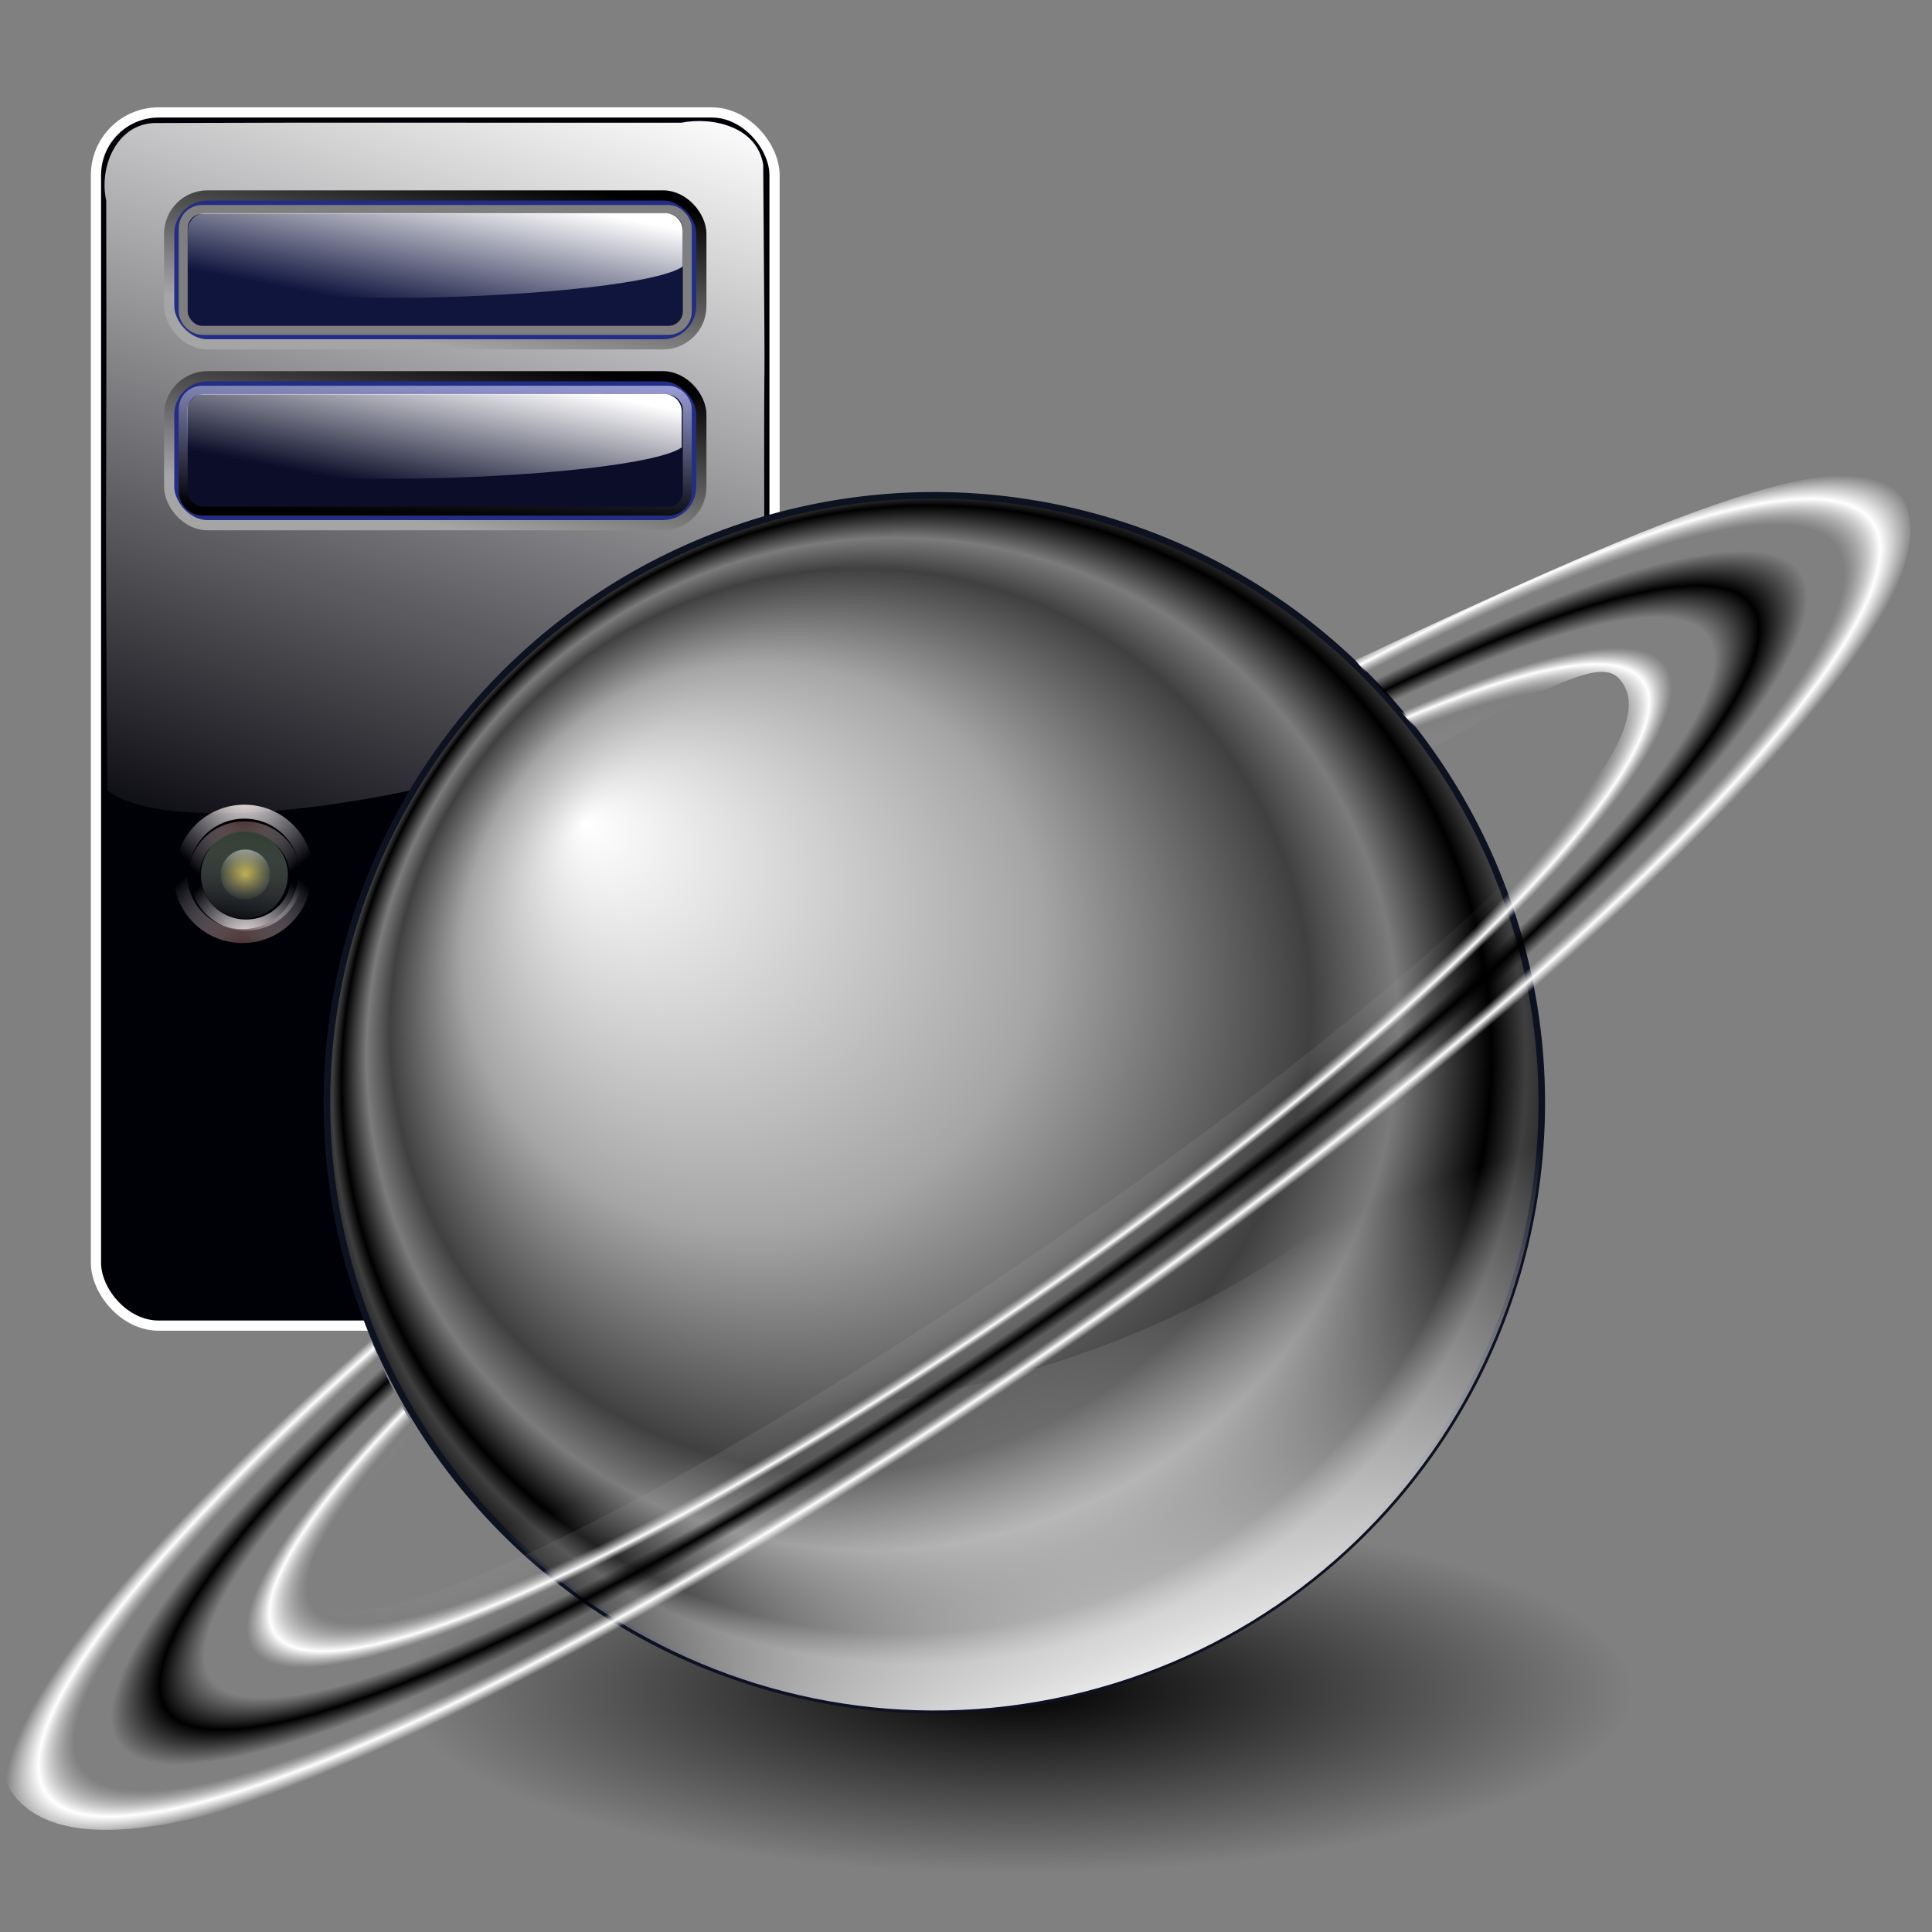 <?xml version="1.0" encoding="UTF-8" standalone="no"?>
<!-- Created with Inkscape (http://www.inkscape.org/) -->

<svg
   xmlns:dc="http://purl.org/dc/elements/1.1/"
   xmlns:cc="http://creativecommons.org/ns#"
   xmlns:rdf="http://www.w3.org/1999/02/22-rdf-syntax-ns#"
   xmlns:svg="http://www.w3.org/2000/svg"
   xmlns="http://www.w3.org/2000/svg"
   xmlns:xlink="http://www.w3.org/1999/xlink"
   xmlns:sodipodi="http://sodipodi.sourceforge.net/DTD/sodipodi-0.dtd"
   xmlns:inkscape="http://www.inkscape.org/namespaces/inkscape"
   id="svg2"
   sodipodi:version="0.32"
   inkscape:version="0.91 r13725"
   width="256"
   height="256"
   sodipodi:docname="neat-control.svg"
   inkscape:output_extension="org.inkscape.output.svg.inkscape"
   version="1.1">
  <rect width="100%" height="100%" fill="#808080" stroke="none"/>
  <defs
     id="defs5">
    <linearGradient
       id="linearGradient3453">
      <stop
         id="stop3455"
         stop-color="#ffffff"
         stop-opacity="1" />
      <stop
         id="stop3457"
         offset="0.453"
         stop-color="#a5a5a5"
         stop-opacity="1" />
      <stop
         offset="0.718"
         id="stop3459"
         stop-color="#404040"
         stop-opacity="1" />
      <stop
         id="stop3461"
         offset="0.805"
         stop-color="#7b7b7b"
         stop-opacity="1" />
      <stop
         id="stop3463"
         offset="0.897"
         stop-color="#000000"
         stop-opacity="1" />
      <stop
         id="stop3465"
         offset="0.931"
         stop-color="#3f3f3f"
         stop-opacity="1" />
      <stop
         offset="0.931"
         id="stop3467"
         stop-color="#3f3f3f"
         stop-opacity="1" />
      <stop
         offset="1"
         id="stop3469"
         stop-color="#000000"
         stop-opacity="1" />
    </linearGradient>
    <linearGradient
       id="linearGradient3398">
      <stop
         id="stop3400"
         stop-color="#000000"
         stop-opacity="1" />
      <stop
         id="stop3420"
         offset="0.683"
         stop-color="#c0c0c0"
         stop-opacity="0" />
      <stop
         id="stop3418"
         offset="0.723"
         stop-color="#ffffff"
         stop-opacity="1" />
      <stop
         id="stop3414"
         offset="0.747"
         stop-color="#d8d8d8"
         stop-opacity="0" />
      <stop
         offset="0.791"
         id="stop3416"
         stop-color="#000000"
         stop-opacity="0" />
      <stop
         id="stop3406"
         offset="0.838"
         stop-color="#000000"
         stop-opacity="1" />
      <stop
         offset="0.889"
         id="stop3408"
         stop-color="#010100"
         stop-opacity="0" />
      <stop
         id="stop3410"
         offset="0.927"
         stop-color="#cccccc"
         stop-opacity="0" />
      <stop
         offset="0.965"
         id="stop3412"
         stop-color="#ffffff"
         stop-opacity="1" />
      <stop
         offset="1"
         id="stop3402"
         stop-color="#ffffff"
         stop-opacity="0" />
    </linearGradient>
    <linearGradient
       id="linearGradient3233">
      <stop
         id="stop3235"
         stop-color="#000000"
         stop-opacity="1" />
      <stop
         id="stop3241"
         offset="0.5"
         stop-color="#000000"
         stop-opacity="0.498" />
      <stop
         offset="1"
         id="stop3237"
         stop-color="#000000"
         stop-opacity="0" />
    </linearGradient>
    <linearGradient
       id="linearGradient3208">
      <stop
         id="stop3222"
         stop-color="#ffffff"
         stop-opacity="1" />
      <stop
         offset="1"
         id="stop3224"
         stop-color="#ffffff"
         stop-opacity="0" />
    </linearGradient>
    <linearGradient
       id="linearGradient3578">
      <stop
         id="stop3580"
         stop-color="#000000"
         stop-opacity="1" />
      <stop
         id="stop3582"
         offset="1"
         stop-color="#fffcfc"
         stop-opacity="1" />
    </linearGradient>
    <linearGradient
       inkscape:collect="always"
       id="linearGradient3767">
      <stop
         id="stop3769"
         stop-color="#7f7f7f"
         stop-opacity="1" />
      <stop
         offset="1"
         id="stop3771"
         stop-color="#000000"
         stop-opacity="1" />
    </linearGradient>
    <linearGradient
       inkscape:collect="always"
       xlink:href="#linearGradient3578"
       id="linearGradient3240"
       gradientUnits="userSpaceOnUse"
       spreadMethod="reflect"
       x1="13.515"
       y1="-7.475"
       x2="16.09"
       y2="-7.475" />
    <linearGradient
       inkscape:collect="always"
       xlink:href="#linearGradient3578"
       id="linearGradient3250"
       gradientUnits="userSpaceOnUse"
       spreadMethod="reflect"
       x1="16.691"
       y1="-10.978"
       x2="16.09"
       y2="-7.475" />
    <linearGradient
       inkscape:collect="always"
       xlink:href="#linearGradient3578"
       id="linearGradient3262"
       gradientUnits="userSpaceOnUse"
       spreadMethod="reflect"
       x1="12.04"
       y1="-11.587"
       x2="8.696"
       y2="-2.688" />
    <linearGradient
       inkscape:collect="always"
       xlink:href="#linearGradient3578"
       id="linearGradient3264"
       gradientUnits="userSpaceOnUse"
       spreadMethod="reflect"
       x1="10.621"
       y1="-6.409"
       x2="16.09"
       y2="-7.475" />
    <linearGradient
       inkscape:collect="always"
       xlink:href="#linearGradient3578"
       id="linearGradient3266"
       gradientUnits="userSpaceOnUse"
       spreadMethod="reflect"
       x1="15.65"
       y1="-2.21"
       x2="16.09"
       y2="-7.475" />
    <linearGradient
       inkscape:collect="always"
       xlink:href="#linearGradient3578"
       id="linearGradient3270"
       gradientUnits="userSpaceOnUse"
       spreadMethod="reflect"
       x1="16.387"
       y1="-11.391"
       x2="11.132"
       y2="-11.199" />
    <linearGradient
       inkscape:collect="always"
       xlink:href="#linearGradient3578"
       id="linearGradient3290"
       gradientUnits="userSpaceOnUse"
       spreadMethod="reflect"
       x1="13.515"
       y1="-7.475"
       x2="17.07"
       y2="-8.02" />
    <linearGradient
       inkscape:collect="always"
       xlink:href="#linearGradient3578"
       id="linearGradient3294"
       gradientUnits="userSpaceOnUse"
       spreadMethod="reflect"
       x1="16.387"
       y1="-5.908"
       x2="17.747"
       y2="-6.953" />
    <linearGradient
       inkscape:collect="always"
       xlink:href="#linearGradient3578"
       id="linearGradient3296"
       gradientUnits="userSpaceOnUse"
       spreadMethod="reflect"
       x1="12.906"
       y1="-10.151"
       x2="11.372"
       y2="-5.778" />
    <linearGradient
       inkscape:collect="always"
       xlink:href="#linearGradient3578"
       id="linearGradient3302"
       gradientUnits="userSpaceOnUse"
       spreadMethod="reflect"
       x1="16.909"
       y1="-5.212"
       x2="18.617"
       y2="-6.583" />
    <linearGradient
       inkscape:collect="always"
       xlink:href="#linearGradient3578"
       id="linearGradient3304"
       gradientUnits="userSpaceOnUse"
       spreadMethod="reflect"
       x1="15.582"
       y1="-6.256"
       x2="17.377"
       y2="-1.992" />
    <linearGradient
       inkscape:collect="always"
       xlink:href="#linearGradient3578"
       id="linearGradient3306"
       gradientUnits="userSpaceOnUse"
       spreadMethod="reflect"
       x1="17.08"
       y1="-2.275"
       x2="14.94"
       y2="-3.733" />
    <linearGradient
       inkscape:collect="always"
       xlink:href="#linearGradient3578"
       id="linearGradient3308"
       gradientUnits="userSpaceOnUse"
       spreadMethod="reflect"
       x1="7.771"
       y1="-3.754"
       x2="12.916"
       y2="-4.516" />
    <linearGradient
       inkscape:collect="always"
       xlink:href="#linearGradient3578"
       id="linearGradient3310"
       gradientUnits="userSpaceOnUse"
       spreadMethod="reflect"
       x1="11.187"
       y1="-5.887"
       x2="9.718"
       y2="-1.513" />
    <radialGradient
       inkscape:collect="always"
       xlink:href="#linearGradient3233"
       id="radialGradient3475"
       gradientUnits="userSpaceOnUse"
       gradientTransform="matrix(1,0,0,0.314,0,141.604)"
       cx="298.43"
       cy="206.45"
       fx="298.43"
       fy="206.45"
       r="81.68" />
    <radialGradient
       inkscape:collect="always"
       xlink:href="#linearGradient3453"
       id="radialGradient3477"
       gradientUnits="userSpaceOnUse"
       gradientTransform="matrix(0.232,1,-1.031,0.239,316.322,-208.964)"
       spreadMethod="reflect"
       cx="305.04"
       cy="78.34"
       fx="244.24"
       fy="108.99"
       r="92.92" />
    <linearGradient
       inkscape:collect="always"
       xlink:href="#linearGradient3208"
       id="linearGradient3479"
       gradientUnits="userSpaceOnUse"
       gradientTransform="matrix(0.937,0,0,0.937,-126.222,30.786)"
       spreadMethod="pad"
       x1="316.78"
       y1="212.21"
       x2="308.88"
       y2="152.52" />
    <radialGradient
       inkscape:collect="always"
       xlink:href="#linearGradient3398"
       id="radialGradient3481"
       gradientUnits="userSpaceOnUse"
       gradientTransform="matrix(0.853,-0.346,0.065,0.161,37.339,170.799)"
       cx="132.87"
       cy="136.7"
       fx="132.87"
       fy="136.7"
       r="179.01" />
    <linearGradient
       id="linearGradient2818"
       inkscape:collect="always">
      <stop
         id="stop2820"
         stop-color="#cdb846"
         stop-opacity="1" />
      <stop
         id="stop2822"
         offset="1"
         stop-color="#cdb846"
         stop-opacity="0" />
    </linearGradient>
    <linearGradient
       inkscape:collect="always"
       id="linearGradient2848">
      <stop
         id="stop2850"
         stop-color="black"
         stop-opacity="1" />
      <stop
         offset="1"
         id="stop2852"
         stop-color="#a1aba1"
         stop-opacity="0" />
    </linearGradient>
    <linearGradient
       id="linearGradient2834"
       inkscape:collect="always">
      <stop
         id="stop4273"
         stop-color="#fafafa"
         stop-opacity="1" />
      <stop
         id="stop2838"
         offset="1"
         stop-color="#a1aba1"
         stop-opacity="0" />
    </linearGradient>
    <linearGradient
       inkscape:collect="always"
       id="linearGradient2814">
      <stop
         id="stop2816"
         stop-color="#a1aba1"
         stop-opacity="0.032" />
      <stop
         offset="1"
         id="stop2818"
         stop-color="#2c3a2c"
         stop-opacity="1" />
    </linearGradient>
    <linearGradient
       id="linearGradient2772"
       inkscape:collect="always">
      <stop
         id="stop2774"
         stop-color="#442727"
         stop-opacity="1" />
      <stop
         id="stop4263"
         offset="1"
         stop-color="white"
         stop-opacity="0" />
    </linearGradient>
    <linearGradient
       inkscape:collect="always"
       id="linearGradient2760">
      <stop
         id="stop2762"
         stop-color="#fff3f3"
         stop-opacity="1" />
      <stop
         offset="1"
         id="stop2764"
         stop-color="white"
         stop-opacity="0" />
    </linearGradient>
    <linearGradient
       id="linearGradient3626"
       inkscape:collect="always">
      <stop
         id="stop3628"
         stop-color="#ffffff"
         stop-opacity="0" />
      <stop
         id="stop3630"
         offset="1"
         stop-color="#ffffff"
         stop-opacity="1" />
    </linearGradient>
    <linearGradient
       id="linearGradient3636"
       inkscape:collect="always">
      <stop
         id="stop3638"
         stop-color="#9ea3de"
         stop-opacity="1" />
      <stop
         id="stop3640"
         offset="1"
         stop-color="#000000"
         stop-opacity="1" />
    </linearGradient>
    <linearGradient
       id="linearGradient3648">
      <stop
         id="stop3650"
         stop-color="#a5a5a5"
         stop-opacity="1" />
      <stop
         offset="1"
         id="stop3652"
         stop-color="#000000"
         stop-opacity="1" />
    </linearGradient>
    <linearGradient
       inkscape:collect="always"
       xlink:href="#linearGradient3626"
       id="linearGradient4622"
       gradientUnits="userSpaceOnUse"
       gradientTransform="translate(-310.321,6.605)"
       x1="122.82"
       y1="179.11"
       x2="179.37"
       y2="11.646" />
    <linearGradient
       inkscape:collect="always"
       xlink:href="#linearGradient3648"
       id="linearGradient4624"
       gradientUnits="userSpaceOnUse"
       gradientTransform="translate(-310.8,6.127)"
       x1="128.97"
       y1="59.39"
       x2="135.45"
       y2="24.66" />
    <linearGradient
       inkscape:collect="always"
       xlink:href="#linearGradient3767"
       id="linearGradient4626"
       gradientUnits="userSpaceOnUse"
       gradientTransform="translate(-310.321,6.605)"
       x1="47.11"
       y1="64.03"
       x2="12.79"
       y2="41.1" />
    <linearGradient
       inkscape:collect="always"
       xlink:href="#linearGradient3648"
       id="linearGradient4628"
       gradientUnits="userSpaceOnUse"
       gradientTransform="translate(-310.8,41.57)"
       x1="128.97"
       y1="59.39"
       x2="135.45"
       y2="24.66" />
    <linearGradient
       inkscape:collect="always"
       xlink:href="#linearGradient3636"
       id="linearGradient4630"
       gradientUnits="userSpaceOnUse"
       gradientTransform="matrix(0.947,0,0,0.812,-304.296,49.817)"
       x1="119.63"
       y1="24.14"
       x2="117.77"
       y2="59.47" />
    <linearGradient
       inkscape:collect="always"
       xlink:href="#linearGradient3626"
       id="linearGradient4632"
       gradientUnits="userSpaceOnUse"
       gradientTransform="matrix(1.008,0,0,1,-311.25,6.424)"
       x1="127.92"
       y1="53.684"
       x2="132.92"
       y2="28.23" />
    <linearGradient
       inkscape:collect="always"
       xlink:href="#linearGradient3626"
       id="linearGradient4634"
       gradientUnits="userSpaceOnUse"
       gradientTransform="matrix(1.008,0,0,1,-311.432,41.878)"
       x1="127.92"
       y1="53.684"
       x2="132.92"
       y2="28.23" />
    <radialGradient
       inkscape:collect="always"
       xlink:href="#linearGradient2760"
       id="radialGradient4636"
       gradientUnits="userSpaceOnUse"
       gradientTransform="matrix(-0.885,0.97,-1,-0.913,308.336,164.595)"
       cx="93.86"
       cy="131.12"
       fx="93.86"
       fy="131.12"
       r="20.379" />
    <radialGradient
       inkscape:collect="always"
       xlink:href="#linearGradient2772"
       id="radialGradient4638"
       gradientUnits="userSpaceOnUse"
       gradientTransform="matrix(0.877,-0.98,1,0.895,-121.739,175.071)"
       cx="105.12"
       cy="123.63"
       fx="105.12"
       fy="123.63"
       r="20.379" />
    <linearGradient
       inkscape:collect="always"
       xlink:href="#linearGradient2814"
       id="linearGradient4644"
       gradientUnits="userSpaceOnUse"
       x1="-21.815"
       y1="184.41"
       x2="-19.12"
       y2="160.6" />
    <radialGradient
       inkscape:collect="always"
       xlink:href="#linearGradient2818"
       id="radialGradient4646"
       gradientUnits="userSpaceOnUse"
       gradientTransform="matrix(1,0,0,0.981,0,3.378)"
       cx="-18.1"
       cy="175.66"
       fx="-18.1"
       fy="175.66"
       r="7.24" />
    <linearGradient
       inkscape:collect="always"
       xlink:href="#linearGradient2834"
       id="linearGradient4648"
       gradientUnits="userSpaceOnUse"
       x1="-18.1"
       y1="163.69"
       x2="-18.1"
       y2="175.66" />
    <linearGradient
       inkscape:collect="always"
       xlink:href="#linearGradient2848"
       id="linearGradient4650"
       gradientUnits="userSpaceOnUse"
       x1="-18.1"
       y1="163.69"
       x2="-18.1"
       y2="178.45" />
    <radialGradient
       inkscape:collect="always"
       xlink:href="#linearGradient2760"
       id="radialGradient4292"
       gradientUnits="userSpaceOnUse"
       gradientTransform="matrix(-0.885,0.97,-1,-0.913,308.336,164.595)"
       cx="93.86"
       cy="131.12"
       fx="93.86"
       fy="131.12"
       r="20.379" />
    <radialGradient
       inkscape:collect="always"
       xlink:href="#linearGradient2772"
       id="radialGradient4294"
       gradientUnits="userSpaceOnUse"
       gradientTransform="matrix(0.877,-0.98,1,0.895,-121.739,175.071)"
       cx="105.12"
       cy="123.63"
       fx="105.12"
       fy="123.63"
       r="20.379" />
  </defs>
  <sodipodi:namedview
     inkscape:window-height="1056"
     inkscape:window-width="1920"
     inkscape:pageshadow="2"
     inkscape:pageopacity="0.0"
     guidetolerance="10.0"
     gridtolerance="10.0"
     objecttolerance="10.0"
     borderopacity="1.0"
     bordercolor="#666666"
     pagecolor="#ffffff"
     id="base"
     showgrid="false"
     inkscape:zoom="3.3984375"
     inkscape:cx="128"
     inkscape:cy="128"
     inkscape:window-x="0"
     inkscape:window-y="0"
     inkscape:current-layer="svg2"
     inkscape:window-maximized="1" />
  <g
     transform="translate(-1.938,0.166)"
     id="layer1"
     inkscape:label="1. réteg">
    <g
       id="g2637">
      <g
         transform="translate(-2.572,0)"
         id="g3612">
        <g
           id="g2650"
           stroke-opacity="1"
           fill="url(#linearGradient3240)"
           font-family="Bitstream Vera Sans"
           stroke="none"
           font-style="normal"
           stroke-linejoin="miter"
           fill-opacity="1"
           font-weight="normal"
           stroke-linecap="butt"
           stroke-width="1"
           font-size="12">
          <path
             d="M 16.188,-12.219 L 12.094,-12.188 L 12.801,-11.48 L 16.895,-11.512 L 16.188,-12.219 z"
             id="path2652"
             fill="url(#linearGradient3240)"
             fill-opacity="1" />
          <path
             d="M 12.094,-12.188 L 8.75,-3.438 L 9.457,-2.73 L 12.801,-11.48 L 12.094,-12.188 z"
             id="path2654"
             fill="url(#linearGradient3240)"
             fill-opacity="1" />
          <path
             d="M 14.75,-5.688 L 15.531,-3.469 L 16.238,-2.762 L 15.457,-4.98 L 14.75,-5.688 z"
             id="path2662"
             fill="url(#linearGradient3240)"
             fill-opacity="1" />
          <path
             d="M 15.531,-3.469 L 15.531,-3.438 L 16.238,-2.73 L 16.238,-2.762 L 15.531,-3.469 z"
             id="path2664"
             fill="url(#linearGradient3240)"
             fill-opacity="1" />
          <path
             d="M 17.92,-11.52 C 17.479,-11.961 16.896,-12.234 16.188,-12.219 L 16.895,-11.512 C 17.604,-11.527 18.186,-11.254 18.627,-10.812 L 17.92,-11.52 z"
             id="path2672"
             fill="url(#linearGradient3240)"
             fill-opacity="1" />
          <path
             d="M 16.219,-11.969 C 16.818,-11.966 17.317,-11.726 17.7,-11.343 L 18.407,-10.636 C 18.024,-11.019 17.525,-11.259 16.926,-11.262 L 16.219,-11.969 z"
             id="path2674"
             fill="url(#linearGradient3250)"
             fill-opacity="1" />
          <path
             d="M 17.7,-11.343 C 19.262,-9.781 18.899,-5.843 15.594,-5.906 L 16.301,-5.199 C 19.606,-5.136 19.969,-9.074 18.407,-10.636 L 17.7,-11.343 z"
             id="path2676"
             fill="url(#linearGradient3240)"
             fill-opacity="1" />
          <path
             d="M 15.594,-5.906 L 16.375,-3.719 L 17.082,-3.012 L 16.301,-5.199 L 15.594,-5.906 z"
             id="path2678"
             fill="url(#linearGradient3240)"
             fill-opacity="1" />
          <path
             d="M 16.375,-3.719 L 15.719,-3.719 L 16.426,-3.012 L 17.082,-3.012 L 16.375,-3.719 z"
             id="path2680"
             fill="url(#linearGradient3240)"
             fill-opacity="1" />
          <path
             d="M 14.875,-5.969 L 10.562,-5.969 L 11.27,-5.262 L 15.582,-5.262 L 14.875,-5.969 z"
             id="path2684"
             fill="url(#linearGradient3240)"
             fill-opacity="1" />
          <path
             d="M 10.562,-5.969 L 9.75,-3.75 L 10.457,-3.043 L 11.27,-5.262 L 10.562,-5.969 z"
             id="path2686"
             fill="url(#linearGradient3240)"
             fill-opacity="1" />
          <path
             d="M 9.188,-3.75 L 12.281,-11.906 L 12.988,-11.199 L 9.895,-3.043 L 9.188,-3.75 z"
             id="path2690"
             fill="url(#linearGradient3262)"
             fill-opacity="1" />
          <path
             d="M 10.812,-5.688 L 14.75,-5.688 L 15.457,-4.98 L 11.52,-4.98 L 10.812,-5.688 z"
             id="path2660"
             fill="url(#linearGradient3264)"
             fill-opacity="1" />
          <path
             d="M 15.719,-3.719 L 14.875,-5.969 L 15.582,-5.262 L 16.426,-3.012 L 15.719,-3.719 z"
             id="path2682"
             fill="url(#linearGradient3266)"
             fill-opacity="1" />
          <path
             d="M 9.75,-3.75 L 9.188,-3.75 L 9.895,-3.043 L 10.457,-3.043 L 9.75,-3.75 z"
             id="path2688"
             fill="url(#linearGradient3240)"
             fill-opacity="1" />
          <path
             d="M 12.281,-11.906 L 16.219,-11.969 L 16.926,-11.262 L 12.988,-11.199 L 12.281,-11.906 z"
             id="path2692"
             fill="url(#linearGradient3270)"
             fill-opacity="1" />
          <path
             d="M 13.594,-11.375 L 15.438,-6.438 L 16.145,-5.73 L 14.301,-10.668 L 13.594,-11.375 z"
             id="path2694"
             fill="url(#linearGradient3240)"
             fill-opacity="1" />
          <path
             d="M 17.297,-10.695 C 16.872,-11.12 16.292,-11.392 15.594,-11.375 L 16.301,-10.668 C 17,-10.685 17.579,-10.413 18.004,-9.988 L 17.297,-10.695 z"
             id="path2698"
             fill="url(#linearGradient3240)"
             fill-opacity="1" />
          <path
             d="M 15.594,-11.375 L 13.594,-11.375 L 14.301,-10.668 L 16.301,-10.668 L 15.594,-11.375 z"
             id="path2700"
             fill="url(#linearGradient3240)"
             fill-opacity="1" />
          <path
             d="M 12.5,-11.25 L 10.719,-6.375 L 11.426,-5.668 L 13.207,-10.543 L 12.5,-11.25 z"
             id="path2702"
             fill="url(#linearGradient3240)"
             fill-opacity="1" />
          <path
             d="M 10.719,-6.375 L 14.719,-6.312 L 15.426,-5.605 L 11.426,-5.668 L 10.719,-6.375 z"
             id="path2704"
             fill="url(#linearGradient3240)"
             fill-opacity="1" />
          <path
             d="M 14.719,-6.312 L 12.969,-11.25 L 13.676,-10.543 L 15.426,-5.605 L 14.719,-6.312 z"
             id="path2706"
             fill="url(#linearGradient3240)"
             fill-opacity="1" />
          <path
             d="M 12.969,-11.25 L 12.5,-11.25 L 13.207,-10.543 L 13.676,-10.543 L 12.969,-11.25 z"
             id="path2708"
             fill="url(#linearGradient3240)"
             fill-opacity="1" />
          <path
             d="M 13.969,-11.125 L 15.562,-11.125 L 16.27,-10.418 L 14.676,-10.418 L 13.969,-11.125 z"
             id="path2710"
             fill="url(#linearGradient3240)"
             fill-opacity="1" />
          <path
             d="M 15.562,-11.125 C 16.263,-11.142 16.808,-10.898 17.189,-10.517 L 17.896,-9.809 C 17.515,-10.191 16.97,-10.435 16.27,-10.418 L 15.562,-11.125 z"
             id="path2712"
             fill="url(#linearGradient3240)"
             fill-opacity="1" />
          <path
             d="M 17.189,-10.517 C 18.416,-9.29 17.957,-6.644 15.594,-6.719 L 16.301,-6.012 C 18.665,-5.937 19.123,-8.583 17.896,-9.809 L 17.189,-10.517 z"
             id="path2714"
             fill="url(#linearGradient3290)"
             fill-opacity="1" />
          <path
             d="M 15.594,-6.719 L 13.969,-11.125 L 14.676,-10.418 L 16.301,-6.012 L 15.594,-6.719 z"
             id="path2716"
             fill="url(#linearGradient3240)"
             fill-opacity="1" />
          <path
             d="M 15.438,-6.438 C 18.435,-6.363 18.668,-9.323 17.297,-10.695 L 18.004,-9.988 C 19.375,-8.616 19.142,-5.656 16.145,-5.73 L 15.438,-6.438 z"
             id="path2696"
             fill="url(#linearGradient3294)"
             fill-opacity="1" />
          <path
             d="M 11.156,-6.656 L 12.75,-11.031 L 13.457,-10.324 L 11.863,-5.949 L 11.156,-6.656 z"
             id="path2722"
             fill="url(#linearGradient3296)"
             fill-opacity="1" />
          <path
             d="M 12.75,-11.031 L 14.375,-6.656 L 15.082,-5.949 L 13.457,-10.324 L 12.75,-11.031 z"
             id="path2718"
             fill="url(#linearGradient3240)"
             fill-opacity="1" />
          <path
             d="M 14.375,-6.656 L 11.156,-6.656 L 11.863,-5.949 L 15.082,-5.949 L 14.375,-6.656 z"
             id="path2720"
             fill="url(#linearGradient3240)"
             fill-opacity="1" />
          <path
             d="M 15.969,-5.688 C 19.235,-5.625 19.619,-9.821 17.92,-11.52 L 18.627,-10.812 C 20.326,-9.114 19.942,-4.918 16.676,-4.98 L 15.969,-5.688 z"
             id="path2670"
             fill="url(#linearGradient3302)"
             fill-opacity="1" />
          <path
             d="M 16.781,-3.438 L 15.969,-5.688 L 16.676,-4.98 L 17.488,-2.73 L 16.781,-3.438 z"
             id="path2668"
             fill="url(#linearGradient3304)"
             fill-opacity="1" />
          <path
             d="M 15.531,-3.438 L 16.781,-3.438 L 17.488,-2.73 L 16.238,-2.73 L 15.531,-3.438 z"
             id="path2666"
             fill="url(#linearGradient3306)"
             fill-opacity="1" />
          <path
             d="M 8.75,-3.438 L 10,-3.438 L 10.707,-2.73 L 9.457,-2.73 L 8.75,-3.438 z"
             id="path2656"
             fill="url(#linearGradient3308)"
             fill-opacity="1" />
          <path
             d="M 10,-3.438 L 10.812,-5.688 L 11.52,-4.98 L 10.707,-2.73 L 10,-3.438 z"
             id="path2658"
             fill="url(#linearGradient3310)"
             fill-opacity="1" />
        </g>
        <path
           d="M 16.188,-12.175 L 12.094,-12.144 L 8.75,-3.394 L 10,-3.394 L 10.812,-5.644 L 14.75,-5.644 L 15.531,-3.425 L 15.531,-3.394 L 16.781,-3.394 L 15.969,-5.644 C 20.084,-5.565 19.623,-12.248 16.188,-12.175 z M 16.219,-11.925 C 19.263,-11.911 19.709,-5.784 15.594,-5.863 L 16.375,-3.675 L 15.719,-3.675 L 14.875,-5.925 L 10.562,-5.925 L 9.75,-3.706 L 9.187,-3.706 L 12.281,-11.863 L 16.219,-11.925 z M 13.594,-11.331 L 15.438,-6.394 C 19.363,-6.296 18.548,-11.404 15.594,-11.331 L 13.594,-11.331 z M 12.5,-11.206 L 10.719,-6.331 L 14.719,-6.269 L 12.969,-11.206 L 12.5,-11.206 z M 13.969,-11.081 L 15.562,-11.081 C 18.517,-11.154 18.692,-6.578 15.594,-6.675 L 13.969,-11.081 z M 12.75,-10.988 L 14.375,-6.613 L 11.156,-6.613 L 12.75,-10.988 z"
           id="path2505"
           stroke-opacity="1"
           fill="#333333"
           font-family="Bitstream Vera Sans"
           stroke="none"
           font-style="normal"
           stroke-linejoin="miter"
           fill-opacity="1"
           font-weight="normal"
           stroke-linecap="butt"
           stroke-width="1"
           font-size="12" />
      </g>
      <path
         sodipodi:nodetypes="csssccccccssscccsssssssccsssssssccsssssssccssssssscccccccsccccsccccccccccsssccccsssccccccssssscccccccssssscccsssccssscccccccsssssssccsssssssccccsssssssssssssssccssssssssssssssscccsssssssccsssccsssccssssssscccccsssccccsssccccsssccccccsssccssssscccccccssssscccsssccssscccccccccccccccccccccccsssssssccsssssssccsssssssccsssssssccsssccccsssccccsssccccccsssc"
         d="M 6.087,-4.024 C 6.077,-4.035 6.065,-4.043 6.053,-4.048 C 6.04,-4.054 6.027,-4.056 6.012,-4.056 C 5.959,-4.056 5.918,-4.025 5.89,-3.962 C 5.861,-3.899 5.847,-3.809 5.847,-3.691 L 5.847,-3.143 L 5.753,-3.143 L 5.753,-4.184 L 5.847,-4.184 L 5.847,-4.022 C 5.867,-4.085 5.893,-4.132 5.924,-4.162 C 5.956,-4.193 5.994,-4.209 6.039,-4.209 C 6.046,-4.209 6.053,-4.208 6.061,-4.206 C 6.068,-4.205 6.077,-4.203 6.087,-4.199 L 6.087,-4.024 M 6.385,-4.064 C 6.335,-4.064 6.295,-4.028 6.266,-3.956 C 6.237,-3.885 6.222,-3.787 6.222,-3.663 C 6.222,-3.538 6.236,-3.44 6.265,-3.368 C 6.295,-3.297 6.334,-3.261 6.385,-3.261 C 6.435,-3.261 6.474,-3.297 6.504,-3.369 C 6.533,-3.441 6.547,-3.539 6.547,-3.663 C 6.547,-3.786 6.533,-3.883 6.504,-3.955 C 6.474,-4.028 6.435,-4.064 6.385,-4.064 M 6.385,-4.209 C 6.466,-4.209 6.53,-4.16 6.577,-4.064 C 6.623,-3.967 6.647,-3.833 6.647,-3.663 C 6.647,-3.492 6.623,-3.358 6.577,-3.261 C 6.53,-3.165 6.466,-3.116 6.385,-3.116 C 6.303,-3.116 6.239,-3.165 6.193,-3.261 C 6.146,-3.358 6.123,-3.492 6.123,-3.663 C 6.123,-3.833 6.146,-3.967 6.193,-4.064 C 6.239,-4.16 6.303,-4.209 6.385,-4.209 M 7.022,-4.064 C 6.972,-4.064 6.932,-4.028 6.903,-3.956 C 6.874,-3.885 6.859,-3.787 6.859,-3.663 C 6.859,-3.538 6.874,-3.44 6.903,-3.368 C 6.932,-3.297 6.972,-3.261 7.022,-3.261 C 7.072,-3.261 7.112,-3.297 7.141,-3.369 C 7.17,-3.441 7.185,-3.539 7.185,-3.663 C 7.185,-3.786 7.17,-3.883 7.141,-3.955 C 7.112,-4.028 7.072,-4.064 7.022,-4.064 M 7.022,-4.209 C 7.104,-4.209 7.168,-4.16 7.214,-4.064 C 7.261,-3.967 7.284,-3.833 7.284,-3.663 C 7.284,-3.492 7.261,-3.358 7.214,-3.261 C 7.168,-3.165 7.104,-3.116 7.022,-3.116 C 6.941,-3.116 6.876,-3.165 6.83,-3.261 C 6.784,-3.358 6.761,-3.492 6.761,-3.663 C 6.761,-3.833 6.784,-3.967 6.83,-4.064 C 6.876,-4.16 6.941,-4.209 7.022,-4.209 M 7.532,-4.479 L 7.532,-4.184 L 7.724,-4.184 L 7.724,-4.051 L 7.532,-4.051 L 7.532,-3.486 C 7.532,-3.401 7.538,-3.347 7.55,-3.323 C 7.563,-3.298 7.589,-3.286 7.628,-3.286 L 7.724,-3.286 L 7.724,-3.143 L 7.628,-3.143 C 7.556,-3.143 7.506,-3.168 7.479,-3.217 C 7.451,-3.266 7.437,-3.356 7.437,-3.486 L 7.437,-4.051 L 7.369,-4.051 L 7.369,-4.184 L 7.437,-4.184 L 7.437,-4.479 L 7.532,-4.479 M 7.955,-4.376 L 7.955,-3.855 L 8.084,-3.855 C 8.132,-3.855 8.169,-3.877 8.195,-3.923 C 8.222,-3.968 8.235,-4.032 8.235,-4.116 C 8.235,-4.199 8.222,-4.263 8.195,-4.308 C 8.169,-4.353 8.132,-4.376 8.084,-4.376 L 7.955,-4.376 M 7.852,-4.53 L 8.084,-4.53 C 8.17,-4.53 8.234,-4.495 8.277,-4.424 C 8.321,-4.354 8.343,-4.251 8.343,-4.116 C 8.343,-3.979 8.321,-3.876 8.277,-3.806 C 8.234,-3.736 8.17,-3.701 8.084,-3.701 L 7.955,-3.701 L 7.955,-3.143 L 7.852,-3.143 L 7.852,-4.53 M 8.69,-3.666 C 8.614,-3.666 8.562,-3.65 8.532,-3.619 C 8.503,-3.587 8.489,-3.533 8.489,-3.457 C 8.489,-3.397 8.5,-3.348 8.521,-3.312 C 8.543,-3.277 8.573,-3.259 8.611,-3.259 C 8.663,-3.259 8.704,-3.293 8.736,-3.36 C 8.767,-3.427 8.783,-3.517 8.783,-3.628 L 8.783,-3.666 L 8.69,-3.666 M 8.877,-3.737 L 8.877,-3.143 L 8.783,-3.143 L 8.783,-3.301 C 8.762,-3.238 8.735,-3.191 8.703,-3.161 C 8.671,-3.131 8.632,-3.116 8.586,-3.116 C 8.528,-3.116 8.481,-3.146 8.446,-3.206 C 8.412,-3.266 8.395,-3.346 8.395,-3.446 C 8.395,-3.563 8.416,-3.651 8.459,-3.711 C 8.502,-3.77 8.566,-3.8 8.652,-3.8 L 8.783,-3.8 L 8.783,-3.817 C 8.783,-3.895 8.769,-3.956 8.74,-3.999 C 8.712,-4.042 8.672,-4.064 8.621,-4.064 C 8.588,-4.064 8.557,-4.057 8.526,-4.042 C 8.495,-4.028 8.465,-4.007 8.437,-3.978 L 8.437,-4.136 C 8.471,-4.16 8.504,-4.178 8.537,-4.19 C 8.569,-4.203 8.6,-4.209 8.631,-4.209 C 8.713,-4.209 8.775,-4.17 8.816,-4.092 C 8.856,-4.014 8.877,-3.895 8.877,-3.737 M 9.07,-4.589 L 9.164,-4.589 L 9.164,-3.143 L 9.07,-3.143 L 9.07,-4.589 M 9.717,-3.669 C 9.717,-3.58 9.729,-3.51 9.753,-3.46 C 9.778,-3.409 9.811,-3.384 9.853,-3.384 C 9.894,-3.384 9.927,-3.41 9.951,-3.461 C 9.975,-3.511 9.987,-3.581 9.987,-3.669 C 9.987,-3.755 9.975,-3.824 9.95,-3.875 C 9.926,-3.926 9.893,-3.952 9.852,-3.952 C 9.811,-3.952 9.778,-3.927 9.753,-3.876 C 9.729,-3.825 9.717,-3.756 9.717,-3.669 M 9.995,-3.391 C 9.974,-3.343 9.951,-3.308 9.925,-3.285 C 9.898,-3.263 9.868,-3.252 9.833,-3.252 C 9.775,-3.252 9.727,-3.29 9.69,-3.367 C 9.654,-3.444 9.636,-3.545 9.636,-3.669 C 9.636,-3.792 9.654,-3.893 9.691,-3.971 C 9.727,-4.048 9.775,-4.087 9.833,-4.087 C 9.868,-4.087 9.899,-4.075 9.925,-4.051 C 9.952,-4.028 9.975,-3.993 9.995,-3.946 L 9.995,-4.068 L 10.068,-4.068 L 10.068,-3.384 C 10.117,-3.398 10.156,-3.439 10.184,-3.508 C 10.212,-3.577 10.226,-3.667 10.226,-3.776 C 10.226,-3.843 10.22,-3.905 10.21,-3.963 C 10.199,-4.021 10.183,-4.075 10.161,-4.125 C 10.126,-4.206 10.083,-4.268 10.032,-4.31 C 9.981,-4.354 9.926,-4.376 9.866,-4.376 C 9.825,-4.376 9.785,-4.365 9.746,-4.345 C 9.708,-4.325 9.673,-4.295 9.64,-4.256 C 9.587,-4.193 9.545,-4.11 9.515,-4.007 C 9.485,-3.905 9.47,-3.794 9.47,-3.674 C 9.47,-3.576 9.48,-3.483 9.499,-3.397 C 9.519,-3.311 9.547,-3.235 9.584,-3.17 C 9.62,-3.105 9.661,-3.056 9.708,-3.023 C 9.754,-2.989 9.805,-2.972 9.858,-2.972 C 9.902,-2.972 9.945,-2.986 9.987,-3.013 C 10.029,-3.039 10.068,-3.078 10.103,-3.128 L 10.149,-3.025 C 10.107,-2.965 10.06,-2.919 10.01,-2.887 C 9.96,-2.855 9.909,-2.839 9.858,-2.839 C 9.795,-2.839 9.736,-2.86 9.68,-2.9 C 9.624,-2.941 9.575,-3 9.531,-3.077 C 9.488,-3.154 9.455,-3.244 9.432,-3.345 C 9.409,-3.448 9.398,-3.557 9.398,-3.674 C 9.398,-3.787 9.41,-3.894 9.433,-3.997 C 9.456,-4.099 9.489,-4.188 9.531,-4.266 C 9.575,-4.345 9.626,-4.405 9.683,-4.446 C 9.741,-4.488 9.801,-4.509 9.865,-4.509 C 9.937,-4.509 10.004,-4.482 10.066,-4.428 C 10.127,-4.375 10.179,-4.298 10.221,-4.199 C 10.246,-4.138 10.266,-4.072 10.279,-4.001 C 10.292,-3.93 10.299,-3.856 10.299,-3.78 C 10.299,-3.617 10.272,-3.489 10.218,-3.395 C 10.164,-3.3 10.09,-3.252 9.995,-3.248 L 9.995,-3.391 M 10.846,-3.702 C 10.846,-3.826 10.831,-3.922 10.803,-3.99 C 10.775,-4.058 10.736,-4.092 10.686,-4.092 C 10.635,-4.092 10.596,-4.058 10.568,-3.99 C 10.54,-3.922 10.526,-3.826 10.526,-3.702 C 10.526,-3.579 10.54,-3.483 10.568,-3.415 C 10.596,-3.347 10.635,-3.313 10.686,-3.313 C 10.736,-3.313 10.775,-3.347 10.803,-3.415 C 10.831,-3.483 10.846,-3.579 10.846,-3.702 M 10.939,-3.299 C 10.939,-3.122 10.918,-2.99 10.875,-2.904 C 10.831,-2.817 10.765,-2.774 10.676,-2.774 C 10.644,-2.774 10.613,-2.779 10.583,-2.788 C 10.554,-2.797 10.526,-2.81 10.498,-2.829 L 10.498,-2.995 C 10.526,-2.968 10.553,-2.948 10.58,-2.935 C 10.607,-2.922 10.634,-2.915 10.662,-2.915 C 10.723,-2.915 10.769,-2.945 10.8,-3.004 C 10.83,-3.062 10.846,-3.15 10.846,-3.268 L 10.846,-3.353 C 10.826,-3.291 10.801,-3.246 10.771,-3.215 C 10.741,-3.185 10.705,-3.17 10.663,-3.17 C 10.593,-3.17 10.536,-3.218 10.494,-3.316 C 10.451,-3.413 10.43,-3.542 10.43,-3.702 C 10.43,-3.863 10.451,-3.992 10.494,-4.089 C 10.536,-4.187 10.593,-4.235 10.663,-4.235 C 10.705,-4.235 10.741,-4.22 10.771,-4.19 C 10.801,-4.159 10.826,-4.114 10.846,-4.052 L 10.846,-4.21 L 10.939,-4.21 L 10.939,-3.299 M 11.576,-4.01 C 11.6,-4.087 11.628,-4.144 11.66,-4.18 C 11.693,-4.217 11.731,-4.235 11.775,-4.235 C 11.835,-4.235 11.88,-4.197 11.913,-4.121 C 11.945,-4.045 11.961,-3.938 11.961,-3.798 L 11.961,-3.17 L 11.867,-3.17 L 11.867,-3.792 C 11.867,-3.892 11.857,-3.966 11.838,-4.014 C 11.818,-4.062 11.789,-4.087 11.749,-4.087 C 11.701,-4.087 11.662,-4.057 11.634,-3.998 C 11.606,-3.94 11.592,-3.859 11.592,-3.758 L 11.592,-3.17 L 11.498,-3.17 L 11.498,-3.792 C 11.498,-3.892 11.488,-3.966 11.469,-4.014 C 11.449,-4.062 11.419,-4.087 11.379,-4.087 C 11.331,-4.087 11.293,-4.057 11.265,-3.997 C 11.237,-3.939 11.223,-3.859 11.223,-3.758 L 11.223,-3.17 L 11.129,-3.17 L 11.129,-4.21 L 11.223,-4.21 L 11.223,-4.049 C 11.244,-4.112 11.27,-4.159 11.3,-4.19 C 11.33,-4.22 11.365,-4.235 11.406,-4.235 C 11.447,-4.235 11.483,-4.216 11.511,-4.178 C 11.541,-4.139 11.562,-4.084 11.576,-4.01 M 12.407,-3.693 C 12.332,-3.693 12.279,-3.677 12.25,-3.645 C 12.221,-3.614 12.206,-3.56 12.206,-3.484 C 12.206,-3.423 12.217,-3.375 12.239,-3.339 C 12.261,-3.304 12.291,-3.286 12.329,-3.286 C 12.381,-3.286 12.422,-3.319 12.453,-3.386 C 12.485,-3.454 12.501,-3.543 12.501,-3.655 L 12.501,-3.693 L 12.407,-3.693 M 12.594,-3.763 L 12.594,-3.17 L 12.501,-3.17 L 12.501,-3.328 C 12.479,-3.265 12.453,-3.218 12.421,-3.187 C 12.389,-3.158 12.35,-3.143 12.304,-3.143 C 12.245,-3.143 12.199,-3.173 12.164,-3.232 C 12.13,-3.292 12.113,-3.372 12.113,-3.473 C 12.113,-3.59 12.134,-3.678 12.177,-3.737 C 12.22,-3.797 12.284,-3.827 12.369,-3.827 L 12.501,-3.827 L 12.501,-3.843 C 12.501,-3.922 12.486,-3.983 12.458,-4.025 C 12.43,-4.069 12.39,-4.09 12.339,-4.09 C 12.306,-4.09 12.274,-4.083 12.244,-4.069 C 12.213,-4.055 12.183,-4.033 12.154,-4.005 L 12.154,-4.163 C 12.189,-4.187 12.222,-4.205 12.254,-4.217 C 12.286,-4.229 12.318,-4.235 12.348,-4.235 C 12.431,-4.235 12.493,-4.196 12.533,-4.118 C 12.574,-4.04 12.594,-3.922 12.594,-3.763 M 12.788,-4.21 L 12.881,-4.21 L 12.881,-3.17 L 12.788,-3.17 L 12.788,-4.21 M 12.788,-4.615 L 12.881,-4.615 L 12.881,-4.399 L 12.788,-4.399 L 12.788,-4.615 M 13.077,-4.615 L 13.171,-4.615 L 13.171,-3.17 L 13.077,-3.17 L 13.077,-4.615 M 13.379,-3.406 L 13.487,-3.406 L 13.487,-3.17 L 13.379,-3.17 L 13.379,-3.406 M 14.108,-4.17 L 14.108,-4.01 C 14.082,-4.037 14.055,-4.057 14.029,-4.07 C 14.002,-4.084 13.975,-4.09 13.948,-4.09 C 13.887,-4.09 13.84,-4.055 13.807,-3.984 C 13.773,-3.914 13.756,-3.816 13.756,-3.689 C 13.756,-3.562 13.773,-3.463 13.807,-3.393 C 13.84,-3.323 13.887,-3.288 13.948,-3.288 C 13.975,-3.288 14.002,-3.294 14.029,-3.307 C 14.055,-3.321 14.082,-3.341 14.108,-3.368 L 14.108,-3.21 C 14.082,-3.187 14.055,-3.171 14.027,-3.16 C 13.999,-3.148 13.969,-3.143 13.938,-3.143 C 13.852,-3.143 13.784,-3.192 13.733,-3.291 C 13.683,-3.389 13.657,-3.522 13.657,-3.689 C 13.657,-3.859 13.683,-3.992 13.734,-4.089 C 13.785,-4.187 13.855,-4.235 13.944,-4.235 C 13.973,-4.235 14.001,-4.23 14.029,-4.219 C 14.056,-4.208 14.083,-4.192 14.108,-4.17 M 14.493,-4.09 C 14.443,-4.09 14.403,-4.054 14.374,-3.983 C 14.345,-3.911 14.33,-3.814 14.33,-3.689 C 14.33,-3.565 14.345,-3.466 14.374,-3.395 C 14.403,-3.323 14.443,-3.288 14.493,-3.288 C 14.543,-3.288 14.583,-3.324 14.612,-3.396 C 14.641,-3.467 14.656,-3.565 14.656,-3.689 C 14.656,-3.812 14.641,-3.91 14.612,-3.982 C 14.583,-4.054 14.543,-4.09 14.493,-4.09 M 14.493,-4.235 C 14.575,-4.235 14.639,-4.187 14.685,-4.09 C 14.732,-3.994 14.755,-3.86 14.755,-3.689 C 14.755,-3.519 14.732,-3.385 14.685,-3.288 C 14.639,-3.191 14.575,-3.143 14.493,-3.143 C 14.412,-3.143 14.347,-3.191 14.301,-3.288 C 14.255,-3.385 14.232,-3.519 14.232,-3.689 C 14.232,-3.86 14.255,-3.994 14.301,-4.09 C 14.347,-4.187 14.412,-4.235 14.493,-4.235 M 15.354,-4.01 C 15.377,-4.087 15.405,-4.144 15.438,-4.18 C 15.47,-4.217 15.509,-4.235 15.553,-4.235 C 15.612,-4.235 15.658,-4.197 15.69,-4.121 C 15.723,-4.045 15.739,-3.938 15.739,-3.798 L 15.739,-3.17 L 15.644,-3.17 L 15.644,-3.792 C 15.644,-3.892 15.635,-3.966 15.615,-4.014 C 15.596,-4.062 15.567,-4.087 15.527,-4.087 C 15.478,-4.087 15.44,-4.057 15.412,-3.998 C 15.384,-3.94 15.37,-3.859 15.37,-3.758 L 15.37,-3.17 L 15.275,-3.17 L 15.275,-3.792 C 15.275,-3.892 15.266,-3.966 15.246,-4.014 C 15.227,-4.062 15.197,-4.087 15.157,-4.087 C 15.109,-4.087 15.071,-4.057 15.043,-3.997 C 15.015,-3.939 15,-3.859 15,-3.758 L 15,-3.17 L 14.906,-3.17 L 14.906,-4.21 L 15,-4.21 L 15,-4.049 C 15.022,-4.112 15.047,-4.159 15.077,-4.19 C 15.107,-4.22 15.143,-4.235 15.184,-4.235 C 15.225,-4.235 15.26,-4.216 15.289,-4.178 C 15.318,-4.139 15.34,-4.084 15.354,-4.01"
         id="text2170"
         stroke-opacity="1"
         fill="#d40000"
         font-family="Bitstream Vera Sans"
         stroke="none"
         font-style="normal"
         stroke-linejoin="miter"
         fill-opacity="1"
         font-weight="normal"
         stroke-linecap="butt"
         stroke-width="1"
         font-size="4" />
    </g>
  </g>
  <g
     id="g4652"
     transform="translate(-0.589,-0.294)">
    <g
       transform="matrix(0.676,0,0,0.676,184.915,2.308)"
       id="g4601">
      <rect
         id="rect2850"
         width="133.01"
         height="237.8"
         x="-253.86"
         y="19.06"
         ry="12.295"
         stroke-miterlimit="4"
         rx="12.295"
         style="fill:#000007;fill-opacity:1;stroke:#ffffff;stroke-width:2;stroke-linecap:round;stroke-linejoin:round;stroke-miterlimit:4;stroke-dasharray:none;stroke-opacity:1" />
      <path
         d="m -242.634,21.137 c -7.327,0.448 -10.655,8.758 -9.219,15.219 0.147,70.087 -0.293,45.492 0.219,115.544 18.071,14.873 131.155,-8.901 128.781,-42.077 -0.147,-69.42 0.293,-11.145 -0.219,-80.53 -1.208,-7.349 -9.714,-9.447 -16.062,-8.219 -34.499,0.042 -69.006,-0.084 -103.5,0.062 z"
         id="rect3622"
         sodipodi:nodetypes="ccccccc"
         stroke-miterlimit="4"
         style="fill:url(#linearGradient4622);fill-opacity:1;stroke:none;stroke-width:2;stroke-linecap:round;stroke-linejoin:round;stroke-miterlimit:4;stroke-dasharray:none;stroke-opacity:1"
         inkscape:connector-curvature="0" />
      <rect
         id="rect3634"
         width="104.31"
         height="29.19"
         x="-239.51"
         y="35.33"
         ry="7.51"
         stroke-miterlimit="4"
         rx="7.51"
         style="fill:#242d85;fill-opacity:1;stroke:url(#linearGradient4624);stroke-width:2;stroke-linecap:round;stroke-linejoin:round;stroke-miterlimit:4;stroke-dasharray:none;stroke-opacity:1" />
      <rect
         ry="3.704"
         y="38.08"
         x="-236.76"
         height="23.691"
         width="98.81"
         id="rect3644"
         stroke-miterlimit="4"
         rx="3.704"
         style="fill:#10153e;fill-opacity:1;stroke:url(#linearGradient4626);stroke-width:1.754;stroke-linecap:round;stroke-linejoin:round;stroke-miterlimit:4;stroke-dasharray:none;stroke-opacity:1" />
      <rect
         ry="7.51"
         y="70.775"
         x="-239.51"
         height="29.19"
         width="104.31"
         id="rect3654"
         stroke-miterlimit="4"
         rx="7.51"
         style="fill:#242d85;fill-opacity:1;stroke:url(#linearGradient4628);stroke-width:2;stroke-linecap:round;stroke-linejoin:round;stroke-miterlimit:4;stroke-dasharray:none;stroke-opacity:1" />
      <rect
         id="rect3656"
         width="98.81"
         height="23.691"
         x="-236.76"
         y="73.52"
         ry="3.704"
         stroke-miterlimit="4"
         rx="3.704"
         style="fill:#0b0d29;fill-opacity:1;stroke:url(#linearGradient4630);stroke-width:1.754;stroke-linecap:round;stroke-linejoin:round;stroke-miterlimit:4;stroke-dasharray:none;stroke-opacity:1" />
      <path
         d="m -232.405,38.807 90.102,0 c 1.909,0 3.446,1.525 3.446,3.42 l 0,7.034 c -9.158,6.547 -95.381,9.79 -96.993,-0.182 l 0,-6.852 c 0,-1.895 1.537,-3.42 3.446,-3.42 z"
         id="rect3662"
         sodipodi:nodetypes="ccccccc"
         stroke-miterlimit="4"
         style="fill:url(#linearGradient4632);fill-opacity:1;stroke:none;stroke-width:1.754;stroke-linecap:round;stroke-linejoin:round;stroke-miterlimit:4;stroke-opacity:1"
         inkscape:connector-curvature="0" />
      <path
         sodipodi:nodetypes="ccccccc"
         id="path3675"
         d="m -232.587,74.262 90.102,0 c 1.909,0 3.446,1.525 3.446,3.42 l 0,7.034 c -9.158,6.547 -95.381,9.79 -96.993,-0.182 l 0,-6.852 c 0,-1.895 1.537,-3.42 3.446,-3.42 z"
         stroke-miterlimit="4"
         style="fill:url(#linearGradient4634);fill-opacity:1;stroke:none;stroke-width:1.754;stroke-linecap:round;stroke-linejoin:round;stroke-miterlimit:4;stroke-opacity:1"
         inkscape:connector-curvature="0" />
      <g
         id="g3879"
         transform="matrix(0.282,0,0,0.282,-191.302,139.965)">
        <g
           id="g2800"
           transform="matrix(1.914,0,0,-1.915,-66.856,326.078)">
          <ellipse
             transform="translate(-120.579,-43.442)"
             id="path2802"
             stroke-miterlimit="4"
             style="opacity:1;fill:none;fill-opacity:0;stroke:url(#radialGradient4292);stroke-width:4;stroke-linecap:round;stroke-linejoin:round;stroke-miterlimit:4;stroke-dasharray:none;stroke-dashoffset:0;stroke-opacity:1"
             cx="94.124"
             cy="160.484"
             rx="18.379"
             ry="17.822" />
          <ellipse
             id="path2804"
             transform="translate(-121.135,-43.442)"
             stroke-miterlimit="4"
             style="opacity:1;fill:none;fill-opacity:0;stroke:url(#radialGradient4294);stroke-width:4;stroke-linecap:round;stroke-linejoin:round;stroke-miterlimit:4;stroke-dasharray:none;stroke-dashoffset:0;stroke-opacity:1"
             cx="94.124"
             cy="160.484"
             rx="18.379"
             ry="17.822" />
        </g>
        <g
           transform="matrix(2.359,0,0,2.426,-56.268,-183.426)"
           id="g2778">
          <ellipse
             id="path1873"
             transform="translate(-120.579,-43.442)"
             stroke-miterlimit="4"
             style="opacity:1;fill:none;fill-opacity:0;stroke:url(#radialGradient4636);stroke-width:4;stroke-linecap:round;stroke-linejoin:round;stroke-miterlimit:4;stroke-dasharray:none;stroke-dashoffset:0;stroke-opacity:1"
             cx="94.124"
             cy="160.484"
             rx="18.379"
             ry="17.822" />
          <ellipse
             transform="translate(-121.135,-43.442)"
             id="path2768"
             stroke-miterlimit="4"
             style="opacity:1;fill:none;fill-opacity:0;stroke:url(#radialGradient4638);stroke-width:4;stroke-linecap:round;stroke-linejoin:round;stroke-miterlimit:4;stroke-dasharray:none;stroke-dashoffset:0;stroke-opacity:1"
             cx="94.124"
             cy="160.484"
             rx="18.379"
             ry="17.822" />
        </g>
        <ellipse
           transform="matrix(2.438,0,0,2.951,-68.763,-408.514)"
           id="path2812"
           stroke-miterlimit="4"
           style="fill:url(#linearGradient4644);fill-opacity:1;stroke:none;stroke-width:4;stroke-linecap:round;stroke-linejoin:round;stroke-miterlimit:4;stroke-dasharray:none;stroke-dashoffset:0;stroke-opacity:1"
           cx="-20.468"
           cy="172.737"
           rx="12.392"
           ry="10.303" />
        <ellipse
           transform="matrix(2.359,0,0,2.426,-75.317,-325.323)"
           id="path2822"
           stroke-miterlimit="4"
           style="fill:url(#radialGradient4646);fill-opacity:1;stroke:none;stroke-width:4;stroke-linecap:round;stroke-linejoin:round;stroke-miterlimit:4;stroke-dasharray:none;stroke-dashoffset:0;stroke-opacity:1"
           cx="-18.101"
           cy="175.661"
           rx="7.24"
           ry="7.101" />
        <ellipse
           id="path2832"
           transform="matrix(2.359,0,0,2.426,-75.317,-325.323)"
           stroke-miterlimit="4"
           style="fill:url(#linearGradient4648);fill-opacity:1;stroke:none;stroke-width:4;stroke-linecap:round;stroke-linejoin:round;stroke-miterlimit:4;stroke-dasharray:none;stroke-dashoffset:0;stroke-opacity:1"
           cx="-18.101"
           cy="175.661"
           rx="7.24"
           ry="7.101" />
        <ellipse
           transform="matrix(2.359,0,0,-2.426,-75.317,527.14)"
           id="path2844"
           stroke-miterlimit="4"
           style="fill:url(#linearGradient4650);fill-opacity:1;stroke:none;stroke-width:4;stroke-linecap:round;stroke-linejoin:round;stroke-miterlimit:4;stroke-dasharray:none;stroke-dashoffset:0;stroke-opacity:1"
           cx="-18.101"
           cy="175.661"
           rx="7.24"
           ry="7.101" />
      </g>
    </g>
    <g
       transform="translate(1.597,37.667)"
       id="g3468">
      <ellipse
         id="path3231"
         transform="matrix(0.997,0,0,0.937,-163.549,-6.64)"
         stroke-miterlimit="4"
         style="fill:url(#radialGradient3475);fill-opacity:1;stroke:none;stroke-width:0;stroke-linecap:round;stroke-linejoin:round;stroke-miterlimit:4;stroke-dasharray:none;stroke-dashoffset:0;stroke-opacity:1"
         cx="298.429"
         cy="206.45"
         rx="81.675"
         ry="25.654" />
      <g
         id="g3455"
         transform="matrix(0.904,-0.205,0.205,0.904,-48.242,16.006)">
        <circle
           transform="matrix(0.937,0,0,0.937,-126.222,30.786)"
           id="path2384"
           stroke-miterlimit="4"
           style="fill:url(#radialGradient3477);fill-opacity:1;stroke:#0d1221;stroke-width:1;stroke-linecap:round;stroke-linejoin:round;stroke-miterlimit:4;stroke-dasharray:none;stroke-dashoffset:0;stroke-opacity:1"
           cx="303.141"
           cy="114.827"
           r="92.67" />
        <path
           sodipodi:nodetypes="cscc"
           id="path3206"
           d="m 244.736,138.403 c 0,47.942 -38.909,86.851 -86.851,86.851 -47.942,0 -86.851,-38.909 -86.851,-86.851 -3.427,37.5 123.444,68.472 173.702,0 z"
           stroke-miterlimit="4"
           style="fill:url(#linearGradient3479);fill-opacity:1;stroke:none;stroke-width:0;stroke-linecap:round;stroke-linejoin:round;stroke-miterlimit:4;stroke-dashoffset:0;stroke-opacity:1"
           inkscape:connector-curvature="0" />
        <path
           sodipodi:nodetypes="cssccsscc"
           id="path2626"
           d="m 75.208,167.461 c -16.658,12.666 -19.403,13.229 -19.56,18.613 -0.78,26.673 219.245,-58.184 211.537,-84.011 -1.304,-4.37 -5.423,-3.785 -28.674,2.515 l -8.049,-14.589 c 42.181,-9.13 77.098,-16.341 81.244,-5.785 C 326.736,122.47 25.019,250.382 7.354,205.19 2.723,193.343 44.613,163.81 71.532,151.363 c 0.576,5.345 2.018,11.835 3.676,16.098 z"
           stroke-miterlimit="4"
           style="fill:url(#radialGradient3481);fill-opacity:1;fill-rule:evenodd;stroke:none;stroke-width:0;stroke-linecap:butt;stroke-linejoin:miter;stroke-miterlimit:4;stroke-dasharray:none;stroke-opacity:1"
           inkscape:connector-curvature="0" />
      </g>
    </g>
  </g>
</svg>

